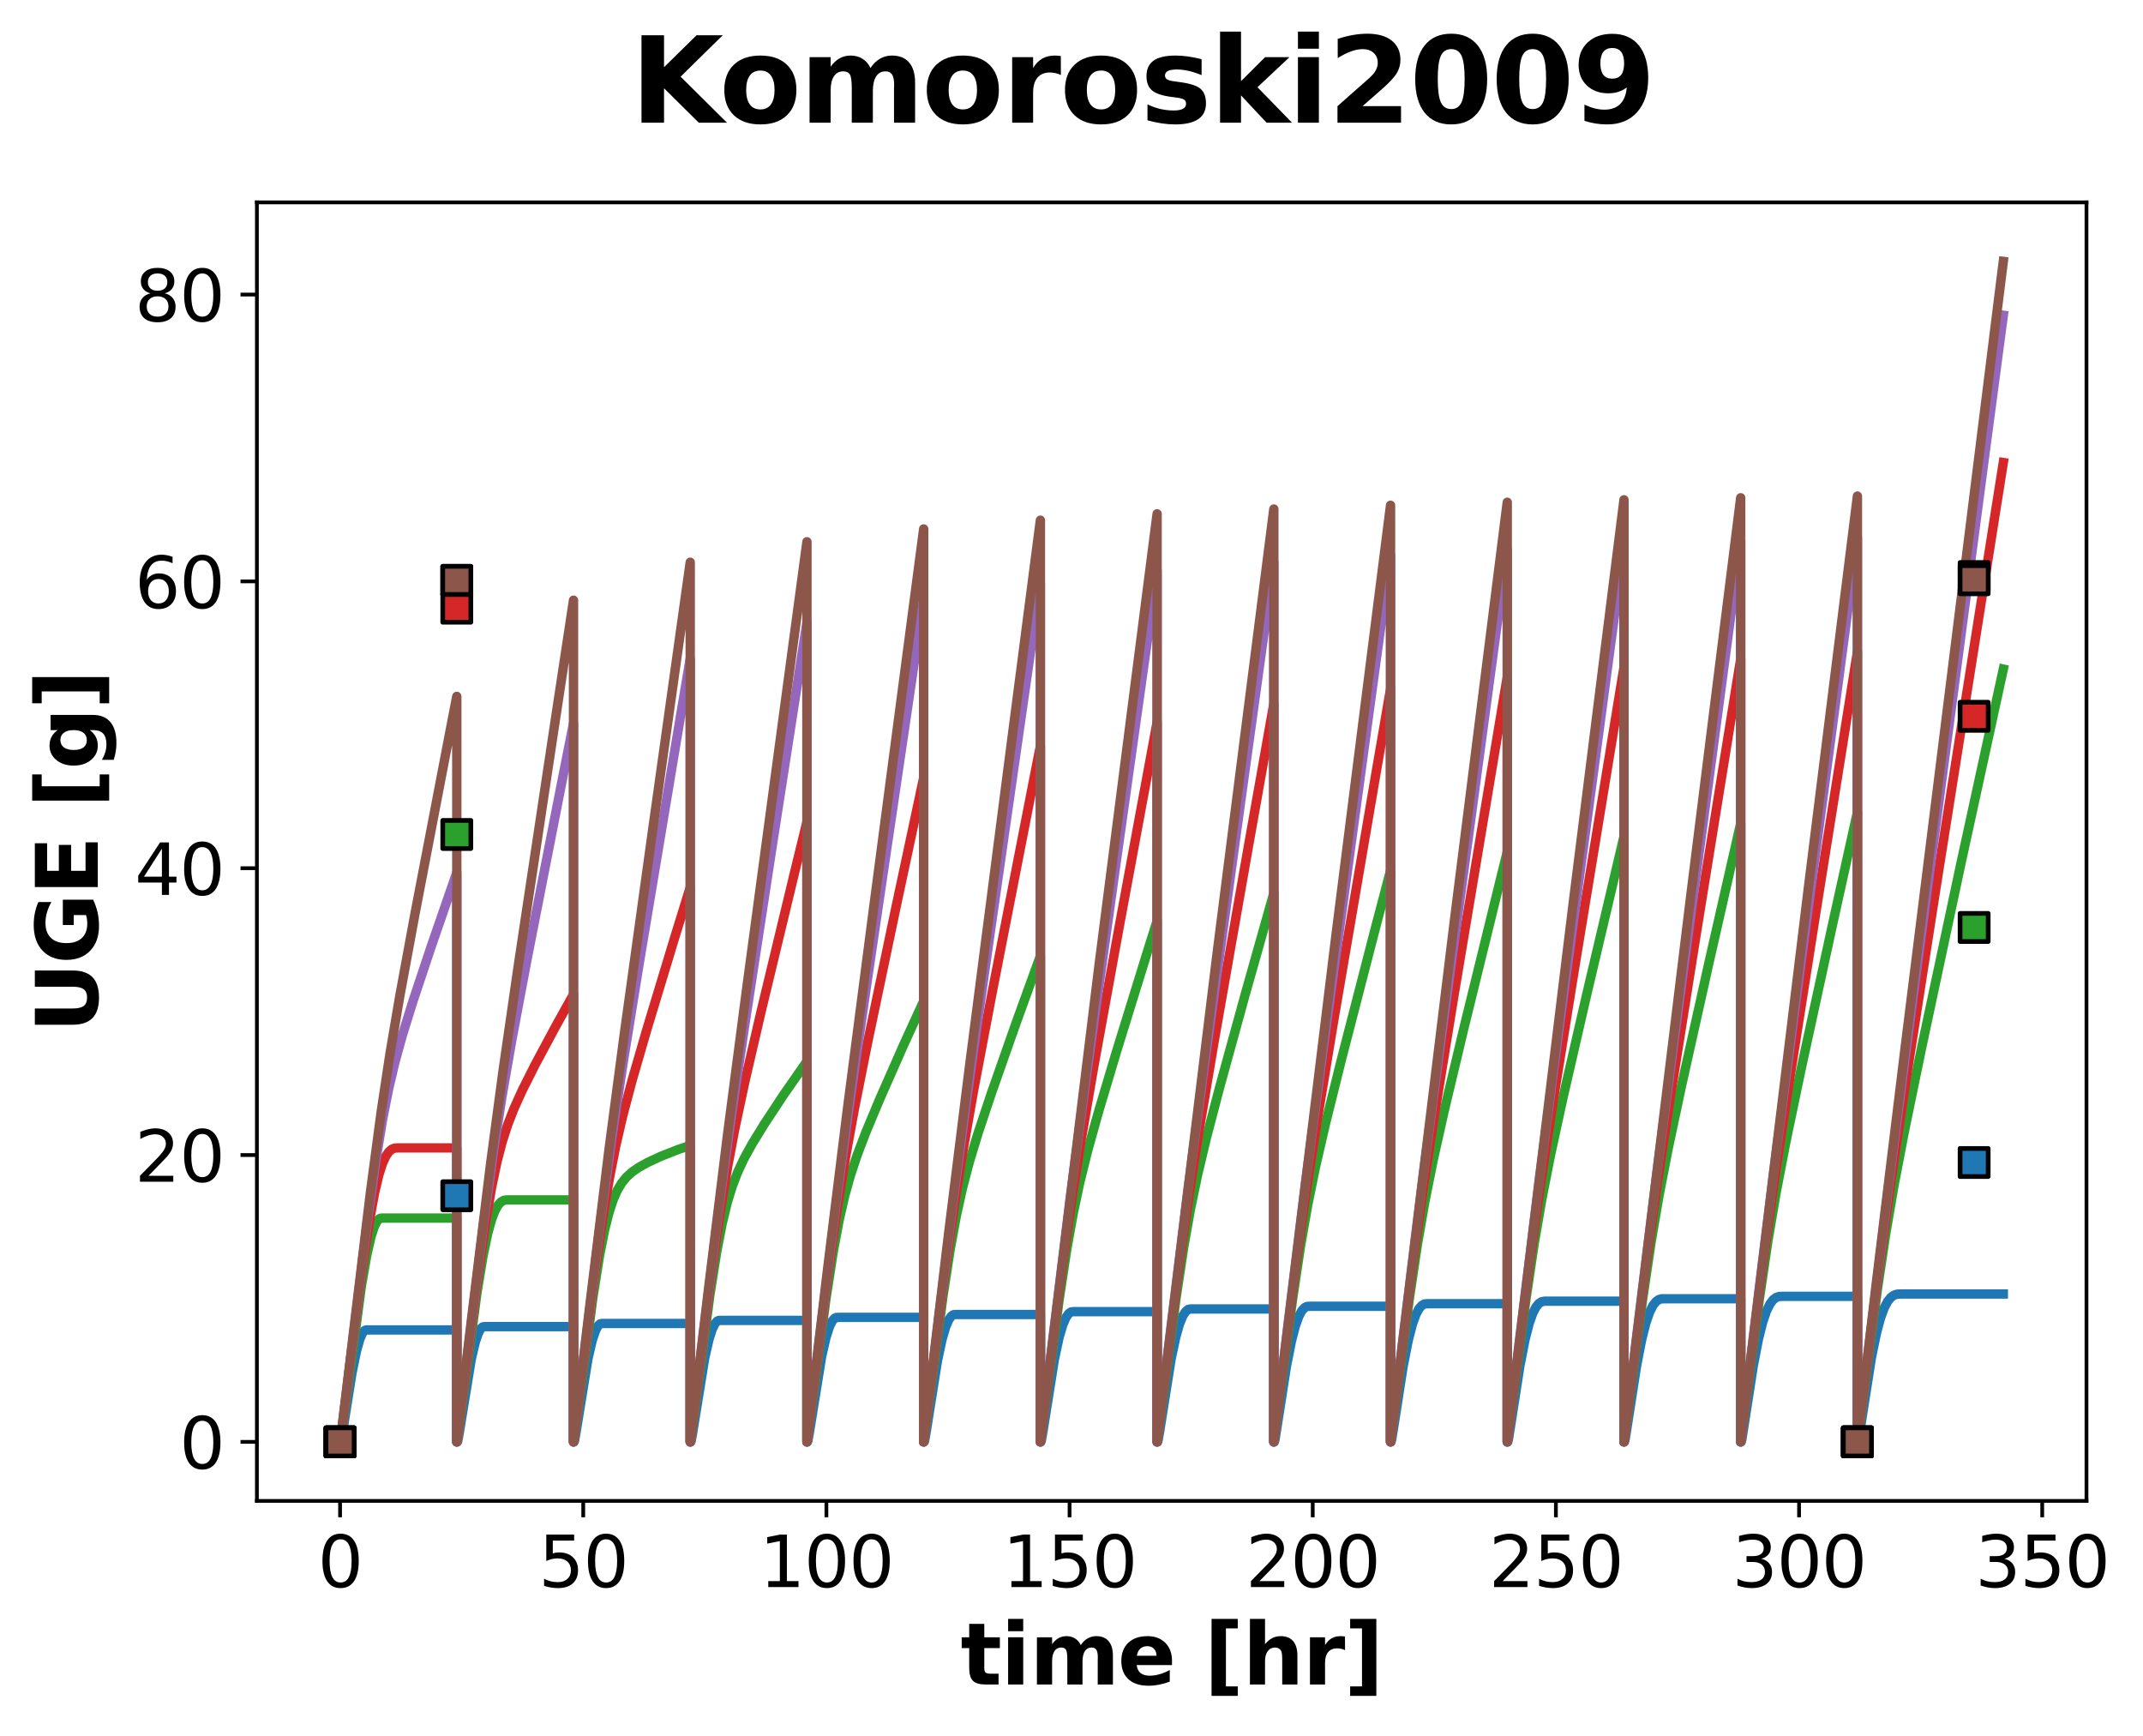 <?xml version="1.0" encoding="utf-8" standalone="no"?>
<!DOCTYPE svg PUBLIC "-//W3C//DTD SVG 1.1//EN"
  "http://www.w3.org/Graphics/SVG/1.1/DTD/svg11.dtd">
<svg xmlns:xlink="http://www.w3.org/1999/xlink" width="457.516pt" height="370.538pt" viewBox="0 0 457.516 370.538" xmlns="http://www.w3.org/2000/svg" version="1.1">
 <defs>
  <style type="text/css">*{stroke-linejoin: round; stroke-linecap: butt}</style>
 </defs>
 <g id="figure_1">
  <g id="patch_1">
   <path d="M 0 370.538 
L 457.516 370.538 
L 457.516 0 
L 0 0 
z
" style="fill: #ffffff"/>
  </g>
  <g id="axes_1">
   <g id="patch_2">
    <path d="M 54.849 320.4 
L 445.449 320.4 
L 445.449 43.2 
L 54.849 43.2 
z
" style="fill: #ffffff"/>
   </g>
   <g id="matplotlib.axis_1">
    <g id="xtick_1">
     <g id="line2d_1">
      <defs>
       <path id="mc82f7a06d8" d="M 0 0 
L 0 3.5 
" style="stroke: #000000; stroke-width: 0.8"/>
      </defs>
      <g>
       <use xlink:href="#mc82f7a06d8" x="72.603" y="320.4" style="stroke: #000000; stroke-width: 0.8"/>
      </g>
     </g>
     <g id="text_1">
      <!-- 0 -->
      <g transform="translate(67.831 338.798) scale(0.15 -0.15)">
       <defs>
        <path id="DejaVuSans-30" d="M 2034 4250 
Q 1547 4250 1301 3770 
Q 1056 3291 1056 2328 
Q 1056 1369 1301 889 
Q 1547 409 2034 409 
Q 2525 409 2770 889 
Q 3016 1369 3016 2328 
Q 3016 3291 2770 3770 
Q 2525 4250 2034 4250 
z
M 2034 4750 
Q 2819 4750 3233 4129 
Q 3647 3509 3647 2328 
Q 3647 1150 3233 529 
Q 2819 -91 2034 -91 
Q 1250 -91 836 529 
Q 422 1150 422 2328 
Q 422 3509 836 4129 
Q 1250 4750 2034 4750 
z
" transform="scale(0.016)"/>
       </defs>
       <use xlink:href="#DejaVuSans-30"/>
      </g>
     </g>
    </g>
    <g id="xtick_2">
     <g id="line2d_2">
      <g>
       <use xlink:href="#mc82f7a06d8" x="124.517" y="320.4" style="stroke: #000000; stroke-width: 0.8"/>
      </g>
     </g>
     <g id="text_2">
      <!-- 50 -->
      <g transform="translate(114.973 338.798) scale(0.15 -0.15)">
       <defs>
        <path id="DejaVuSans-35" d="M 691 4666 
L 3169 4666 
L 3169 4134 
L 1269 4134 
L 1269 2991 
Q 1406 3038 1543 3061 
Q 1681 3084 1819 3084 
Q 2600 3084 3056 2656 
Q 3513 2228 3513 1497 
Q 3513 744 3044 326 
Q 2575 -91 1722 -91 
Q 1428 -91 1123 -41 
Q 819 9 494 109 
L 494 744 
Q 775 591 1075 516 
Q 1375 441 1709 441 
Q 2250 441 2565 725 
Q 2881 1009 2881 1497 
Q 2881 1984 2565 2268 
Q 2250 2553 1709 2553 
Q 1456 2553 1204 2497 
Q 953 2441 691 2322 
L 691 4666 
z
" transform="scale(0.016)"/>
       </defs>
       <use xlink:href="#DejaVuSans-35"/>
       <use xlink:href="#DejaVuSans-30" x="63.623"/>
      </g>
     </g>
    </g>
    <g id="xtick_3">
     <g id="line2d_3">
      <g>
       <use xlink:href="#mc82f7a06d8" x="176.431" y="320.4" style="stroke: #000000; stroke-width: 0.8"/>
      </g>
     </g>
     <g id="text_3">
      <!-- 100 -->
      <g transform="translate(162.115 338.798) scale(0.15 -0.15)">
       <defs>
        <path id="DejaVuSans-31" d="M 794 531 
L 1825 531 
L 1825 4091 
L 703 3866 
L 703 4441 
L 1819 4666 
L 2450 4666 
L 2450 531 
L 3481 531 
L 3481 0 
L 794 0 
L 794 531 
z
" transform="scale(0.016)"/>
       </defs>
       <use xlink:href="#DejaVuSans-31"/>
       <use xlink:href="#DejaVuSans-30" x="63.623"/>
       <use xlink:href="#DejaVuSans-30" x="127.246"/>
      </g>
     </g>
    </g>
    <g id="xtick_4">
     <g id="line2d_4">
      <g>
       <use xlink:href="#mc82f7a06d8" x="228.345" y="320.4" style="stroke: #000000; stroke-width: 0.8"/>
      </g>
     </g>
     <g id="text_4">
      <!-- 150 -->
      <g transform="translate(214.029 338.798) scale(0.15 -0.15)">
       <use xlink:href="#DejaVuSans-31"/>
       <use xlink:href="#DejaVuSans-35" x="63.623"/>
       <use xlink:href="#DejaVuSans-30" x="127.246"/>
      </g>
     </g>
    </g>
    <g id="xtick_5">
     <g id="line2d_5">
      <g>
       <use xlink:href="#mc82f7a06d8" x="280.259" y="320.4" style="stroke: #000000; stroke-width: 0.8"/>
      </g>
     </g>
     <g id="text_5">
      <!-- 200 -->
      <g transform="translate(265.943 338.798) scale(0.15 -0.15)">
       <defs>
        <path id="DejaVuSans-32" d="M 1228 531 
L 3431 531 
L 3431 0 
L 469 0 
L 469 531 
Q 828 903 1448 1529 
Q 2069 2156 2228 2338 
Q 2531 2678 2651 2914 
Q 2772 3150 2772 3378 
Q 2772 3750 2511 3984 
Q 2250 4219 1831 4219 
Q 1534 4219 1204 4116 
Q 875 4013 500 3803 
L 500 4441 
Q 881 4594 1212 4672 
Q 1544 4750 1819 4750 
Q 2544 4750 2975 4387 
Q 3406 4025 3406 3419 
Q 3406 3131 3298 2873 
Q 3191 2616 2906 2266 
Q 2828 2175 2409 1742 
Q 1991 1309 1228 531 
z
" transform="scale(0.016)"/>
       </defs>
       <use xlink:href="#DejaVuSans-32"/>
       <use xlink:href="#DejaVuSans-30" x="63.623"/>
       <use xlink:href="#DejaVuSans-30" x="127.246"/>
      </g>
     </g>
    </g>
    <g id="xtick_6">
     <g id="line2d_6">
      <g>
       <use xlink:href="#mc82f7a06d8" x="332.173" y="320.4" style="stroke: #000000; stroke-width: 0.8"/>
      </g>
     </g>
     <g id="text_6">
      <!-- 250 -->
      <g transform="translate(317.857 338.798) scale(0.15 -0.15)">
       <use xlink:href="#DejaVuSans-32"/>
       <use xlink:href="#DejaVuSans-35" x="63.623"/>
       <use xlink:href="#DejaVuSans-30" x="127.246"/>
      </g>
     </g>
    </g>
    <g id="xtick_7">
     <g id="line2d_7">
      <g>
       <use xlink:href="#mc82f7a06d8" x="384.087" y="320.4" style="stroke: #000000; stroke-width: 0.8"/>
      </g>
     </g>
     <g id="text_7">
      <!-- 300 -->
      <g transform="translate(369.771 338.798) scale(0.15 -0.15)">
       <defs>
        <path id="DejaVuSans-33" d="M 2597 2516 
Q 3050 2419 3304 2112 
Q 3559 1806 3559 1356 
Q 3559 666 3084 287 
Q 2609 -91 1734 -91 
Q 1441 -91 1130 -33 
Q 819 25 488 141 
L 488 750 
Q 750 597 1062 519 
Q 1375 441 1716 441 
Q 2309 441 2620 675 
Q 2931 909 2931 1356 
Q 2931 1769 2642 2001 
Q 2353 2234 1838 2234 
L 1294 2234 
L 1294 2753 
L 1863 2753 
Q 2328 2753 2575 2939 
Q 2822 3125 2822 3475 
Q 2822 3834 2567 4026 
Q 2313 4219 1838 4219 
Q 1578 4219 1281 4162 
Q 984 4106 628 3988 
L 628 4550 
Q 988 4650 1302 4700 
Q 1616 4750 1894 4750 
Q 2613 4750 3031 4423 
Q 3450 4097 3450 3541 
Q 3450 3153 3228 2886 
Q 3006 2619 2597 2516 
z
" transform="scale(0.016)"/>
       </defs>
       <use xlink:href="#DejaVuSans-33"/>
       <use xlink:href="#DejaVuSans-30" x="63.623"/>
       <use xlink:href="#DejaVuSans-30" x="127.246"/>
      </g>
     </g>
    </g>
    <g id="xtick_8">
     <g id="line2d_8">
      <g>
       <use xlink:href="#mc82f7a06d8" x="436" y="320.4" style="stroke: #000000; stroke-width: 0.8"/>
      </g>
     </g>
     <g id="text_8">
      <!-- 350 -->
      <g transform="translate(421.685 338.798) scale(0.15 -0.15)">
       <use xlink:href="#DejaVuSans-33"/>
       <use xlink:href="#DejaVuSans-35" x="63.623"/>
       <use xlink:href="#DejaVuSans-30" x="127.246"/>
      </g>
     </g>
    </g>
    <g id="text_9">
     <!-- time [hr] -->
     <g transform="translate(205.074 359.594) scale(0.18 -0.18)">
      <defs>
       <path id="DejaVuSans-Bold-74" d="M 1759 4494 
L 1759 3500 
L 2913 3500 
L 2913 2700 
L 1759 2700 
L 1759 1216 
Q 1759 972 1856 886 
Q 1953 800 2241 800 
L 2816 800 
L 2816 0 
L 1856 0 
Q 1194 0 917 276 
Q 641 553 641 1216 
L 641 2700 
L 84 2700 
L 84 3500 
L 641 3500 
L 641 4494 
L 1759 4494 
z
" transform="scale(0.016)"/>
       <path id="DejaVuSans-Bold-69" d="M 538 3500 
L 1656 3500 
L 1656 0 
L 538 0 
L 538 3500 
z
M 538 4863 
L 1656 4863 
L 1656 3950 
L 538 3950 
L 538 4863 
z
" transform="scale(0.016)"/>
       <path id="DejaVuSans-Bold-6d" d="M 3781 2919 
Q 3994 3244 4286 3414 
Q 4578 3584 4928 3584 
Q 5531 3584 5847 3212 
Q 6163 2841 6163 2131 
L 6163 0 
L 5038 0 
L 5038 1825 
Q 5041 1866 5042 1909 
Q 5044 1953 5044 2034 
Q 5044 2406 4934 2573 
Q 4825 2741 4581 2741 
Q 4263 2741 4089 2478 
Q 3916 2216 3909 1719 
L 3909 0 
L 2784 0 
L 2784 1825 
Q 2784 2406 2684 2573 
Q 2584 2741 2328 2741 
Q 2006 2741 1831 2477 
Q 1656 2213 1656 1722 
L 1656 0 
L 531 0 
L 531 3500 
L 1656 3500 
L 1656 2988 
Q 1863 3284 2130 3434 
Q 2397 3584 2719 3584 
Q 3081 3584 3359 3409 
Q 3638 3234 3781 2919 
z
" transform="scale(0.016)"/>
       <path id="DejaVuSans-Bold-65" d="M 4031 1759 
L 4031 1441 
L 1416 1441 
Q 1456 1047 1700 850 
Q 1944 653 2381 653 
Q 2734 653 3104 758 
Q 3475 863 3866 1075 
L 3866 213 
Q 3469 63 3072 -14 
Q 2675 -91 2278 -91 
Q 1328 -91 801 392 
Q 275 875 275 1747 
Q 275 2603 792 3093 
Q 1309 3584 2216 3584 
Q 3041 3584 3536 3087 
Q 4031 2591 4031 1759 
z
M 2881 2131 
Q 2881 2450 2695 2645 
Q 2509 2841 2209 2841 
Q 1884 2841 1681 2658 
Q 1478 2475 1428 2131 
L 2881 2131 
z
" transform="scale(0.016)"/>
       <path id="DejaVuSans-Bold-20" transform="scale(0.016)"/>
       <path id="DejaVuSans-Bold-5b" d="M 550 4863 
L 2491 4863 
L 2491 4159 
L 1613 4159 
L 1613 -141 
L 2491 -141 
L 2491 -844 
L 550 -844 
L 550 4863 
z
" transform="scale(0.016)"/>
       <path id="DejaVuSans-Bold-68" d="M 4056 2131 
L 4056 0 
L 2931 0 
L 2931 347 
L 2931 1625 
Q 2931 2084 2911 2256 
Q 2891 2428 2841 2509 
Q 2775 2619 2662 2680 
Q 2550 2741 2406 2741 
Q 2056 2741 1856 2470 
Q 1656 2200 1656 1722 
L 1656 0 
L 538 0 
L 538 4863 
L 1656 4863 
L 1656 2988 
Q 1909 3294 2193 3439 
Q 2478 3584 2822 3584 
Q 3428 3584 3742 3212 
Q 4056 2841 4056 2131 
z
" transform="scale(0.016)"/>
       <path id="DejaVuSans-Bold-72" d="M 3138 2547 
Q 2991 2616 2845 2648 
Q 2700 2681 2553 2681 
Q 2122 2681 1889 2404 
Q 1656 2128 1656 1613 
L 1656 0 
L 538 0 
L 538 3500 
L 1656 3500 
L 1656 2925 
Q 1872 3269 2151 3426 
Q 2431 3584 2822 3584 
Q 2878 3584 2943 3579 
Q 3009 3575 3134 3559 
L 3138 2547 
z
" transform="scale(0.016)"/>
       <path id="DejaVuSans-Bold-5d" d="M 2375 -844 
L 434 -844 
L 434 -141 
L 1313 -141 
L 1313 4159 
L 434 4159 
L 434 4863 
L 2375 4863 
L 2375 -844 
z
" transform="scale(0.016)"/>
      </defs>
      <use xlink:href="#DejaVuSans-Bold-74"/>
      <use xlink:href="#DejaVuSans-Bold-69" x="47.803"/>
      <use xlink:href="#DejaVuSans-Bold-6d" x="82.08"/>
      <use xlink:href="#DejaVuSans-Bold-65" x="186.279"/>
      <use xlink:href="#DejaVuSans-Bold-20" x="254.102"/>
      <use xlink:href="#DejaVuSans-Bold-5b" x="288.916"/>
      <use xlink:href="#DejaVuSans-Bold-68" x="334.619"/>
      <use xlink:href="#DejaVuSans-Bold-72" x="405.811"/>
      <use xlink:href="#DejaVuSans-Bold-5d" x="455.127"/>
     </g>
    </g>
   </g>
   <g id="matplotlib.axis_2">
    <g id="ytick_1">
     <g id="line2d_9">
      <defs>
       <path id="m3996a4456d" d="M 0 0 
L -3.5 0 
" style="stroke: #000000; stroke-width: 0.8"/>
      </defs>
      <g>
       <use xlink:href="#m3996a4456d" x="54.849" y="307.8" style="stroke: #000000; stroke-width: 0.8"/>
      </g>
     </g>
     <g id="text_10">
      <!-- 0 -->
      <g transform="translate(38.305 313.499) scale(0.15 -0.15)">
       <use xlink:href="#DejaVuSans-30"/>
      </g>
     </g>
    </g>
    <g id="ytick_2">
     <g id="line2d_10">
      <g>
       <use xlink:href="#m3996a4456d" x="54.849" y="246.57" style="stroke: #000000; stroke-width: 0.8"/>
      </g>
     </g>
     <g id="text_11">
      <!-- 20 -->
      <g transform="translate(28.761 252.268) scale(0.15 -0.15)">
       <use xlink:href="#DejaVuSans-32"/>
       <use xlink:href="#DejaVuSans-30" x="63.623"/>
      </g>
     </g>
    </g>
    <g id="ytick_3">
     <g id="line2d_11">
      <g>
       <use xlink:href="#m3996a4456d" x="54.849" y="185.339" style="stroke: #000000; stroke-width: 0.8"/>
      </g>
     </g>
     <g id="text_12">
      <!-- 40 -->
      <g transform="translate(28.761 191.038) scale(0.15 -0.15)">
       <defs>
        <path id="DejaVuSans-34" d="M 2419 4116 
L 825 1625 
L 2419 1625 
L 2419 4116 
z
M 2253 4666 
L 3047 4666 
L 3047 1625 
L 3713 1625 
L 3713 1100 
L 3047 1100 
L 3047 0 
L 2419 0 
L 2419 1100 
L 313 1100 
L 313 1709 
L 2253 4666 
z
" transform="scale(0.016)"/>
       </defs>
       <use xlink:href="#DejaVuSans-34"/>
       <use xlink:href="#DejaVuSans-30" x="63.623"/>
      </g>
     </g>
    </g>
    <g id="ytick_4">
     <g id="line2d_12">
      <g>
       <use xlink:href="#m3996a4456d" x="54.849" y="124.109" style="stroke: #000000; stroke-width: 0.8"/>
      </g>
     </g>
     <g id="text_13">
      <!-- 60 -->
      <g transform="translate(28.761 129.808) scale(0.15 -0.15)">
       <defs>
        <path id="DejaVuSans-36" d="M 2113 2584 
Q 1688 2584 1439 2293 
Q 1191 2003 1191 1497 
Q 1191 994 1439 701 
Q 1688 409 2113 409 
Q 2538 409 2786 701 
Q 3034 994 3034 1497 
Q 3034 2003 2786 2293 
Q 2538 2584 2113 2584 
z
M 3366 4563 
L 3366 3988 
Q 3128 4100 2886 4159 
Q 2644 4219 2406 4219 
Q 1781 4219 1451 3797 
Q 1122 3375 1075 2522 
Q 1259 2794 1537 2939 
Q 1816 3084 2150 3084 
Q 2853 3084 3261 2657 
Q 3669 2231 3669 1497 
Q 3669 778 3244 343 
Q 2819 -91 2113 -91 
Q 1303 -91 875 529 
Q 447 1150 447 2328 
Q 447 3434 972 4092 
Q 1497 4750 2381 4750 
Q 2619 4750 2861 4703 
Q 3103 4656 3366 4563 
z
" transform="scale(0.016)"/>
       </defs>
       <use xlink:href="#DejaVuSans-36"/>
       <use xlink:href="#DejaVuSans-30" x="63.623"/>
      </g>
     </g>
    </g>
    <g id="ytick_5">
     <g id="line2d_13">
      <g>
       <use xlink:href="#m3996a4456d" x="54.849" y="62.878" style="stroke: #000000; stroke-width: 0.8"/>
      </g>
     </g>
     <g id="text_14">
      <!-- 80 -->
      <g transform="translate(28.761 68.577) scale(0.15 -0.15)">
       <defs>
        <path id="DejaVuSans-38" d="M 2034 2216 
Q 1584 2216 1326 1975 
Q 1069 1734 1069 1313 
Q 1069 891 1326 650 
Q 1584 409 2034 409 
Q 2484 409 2743 651 
Q 3003 894 3003 1313 
Q 3003 1734 2745 1975 
Q 2488 2216 2034 2216 
z
M 1403 2484 
Q 997 2584 770 2862 
Q 544 3141 544 3541 
Q 544 4100 942 4425 
Q 1341 4750 2034 4750 
Q 2731 4750 3128 4425 
Q 3525 4100 3525 3541 
Q 3525 3141 3298 2862 
Q 3072 2584 2669 2484 
Q 3125 2378 3379 2068 
Q 3634 1759 3634 1313 
Q 3634 634 3220 271 
Q 2806 -91 2034 -91 
Q 1263 -91 848 271 
Q 434 634 434 1313 
Q 434 1759 690 2068 
Q 947 2378 1403 2484 
z
M 1172 3481 
Q 1172 3119 1398 2916 
Q 1625 2713 2034 2713 
Q 2441 2713 2670 2916 
Q 2900 3119 2900 3481 
Q 2900 3844 2670 4047 
Q 2441 4250 2034 4250 
Q 1625 4250 1398 4047 
Q 1172 3844 1172 3481 
z
" transform="scale(0.016)"/>
       </defs>
       <use xlink:href="#DejaVuSans-38"/>
       <use xlink:href="#DejaVuSans-30" x="63.623"/>
      </g>
     </g>
    </g>
    <g id="text_15">
     <!-- UGE [g] -->
     <g transform="translate(20.877 220.445) rotate(-90) scale(0.18 -0.18)">
      <defs>
       <path id="DejaVuSans-Bold-55" d="M 588 4666 
L 1791 4666 
L 1791 1869 
Q 1791 1291 1980 1042 
Q 2169 794 2597 794 
Q 3028 794 3217 1042 
Q 3406 1291 3406 1869 
L 3406 4666 
L 4609 4666 
L 4609 1869 
Q 4609 878 4112 393 
Q 3616 -91 2597 -91 
Q 1581 -91 1084 393 
Q 588 878 588 1869 
L 588 4666 
z
" transform="scale(0.016)"/>
       <path id="DejaVuSans-Bold-47" d="M 4781 347 
Q 4331 128 3847 18 
Q 3363 -91 2847 -91 
Q 1681 -91 1000 561 
Q 319 1213 319 2328 
Q 319 3456 1012 4103 
Q 1706 4750 2913 4750 
Q 3378 4750 3804 4662 
Q 4231 4575 4609 4403 
L 4609 3438 
Q 4219 3659 3833 3768 
Q 3447 3878 3059 3878 
Q 2341 3878 1952 3476 
Q 1563 3075 1563 2328 
Q 1563 1588 1938 1184 
Q 2313 781 3003 781 
Q 3191 781 3352 804 
Q 3513 828 3641 878 
L 3641 1784 
L 2906 1784 
L 2906 2591 
L 4781 2591 
L 4781 347 
z
" transform="scale(0.016)"/>
       <path id="DejaVuSans-Bold-45" d="M 588 4666 
L 3834 4666 
L 3834 3756 
L 1791 3756 
L 1791 2888 
L 3713 2888 
L 3713 1978 
L 1791 1978 
L 1791 909 
L 3903 909 
L 3903 0 
L 588 0 
L 588 4666 
z
" transform="scale(0.016)"/>
       <path id="DejaVuSans-Bold-67" d="M 2919 594 
Q 2688 288 2409 144 
Q 2131 0 1766 0 
Q 1125 0 706 504 
Q 288 1009 288 1791 
Q 288 2575 706 3076 
Q 1125 3578 1766 3578 
Q 2131 3578 2409 3434 
Q 2688 3291 2919 2981 
L 2919 3500 
L 4044 3500 
L 4044 353 
Q 4044 -491 3511 -936 
Q 2978 -1381 1966 -1381 
Q 1638 -1381 1331 -1331 
Q 1025 -1281 716 -1178 
L 716 -306 
Q 1009 -475 1290 -558 
Q 1572 -641 1856 -641 
Q 2406 -641 2662 -400 
Q 2919 -159 2919 353 
L 2919 594 
z
M 2181 2772 
Q 1834 2772 1640 2515 
Q 1447 2259 1447 1791 
Q 1447 1309 1634 1061 
Q 1822 813 2181 813 
Q 2531 813 2725 1069 
Q 2919 1325 2919 1791 
Q 2919 2259 2725 2515 
Q 2531 2772 2181 2772 
z
" transform="scale(0.016)"/>
      </defs>
      <use xlink:href="#DejaVuSans-Bold-55"/>
      <use xlink:href="#DejaVuSans-Bold-47" x="81.201"/>
      <use xlink:href="#DejaVuSans-Bold-45" x="163.281"/>
      <use xlink:href="#DejaVuSans-Bold-20" x="231.592"/>
      <use xlink:href="#DejaVuSans-Bold-5b" x="266.406"/>
      <use xlink:href="#DejaVuSans-Bold-67" x="312.109"/>
      <use xlink:href="#DejaVuSans-Bold-5d" x="383.691"/>
     </g>
    </g>
   </g>
   <g id="line2d_14">
    <path d="M 72.603 307.8 
L 72.753 307.787 
L 72.902 307.244 
L 73.5 303.442 
L 75.145 293.106 
L 76.092 288.473 
L 76.839 285.833 
L 77.388 284.581 
L 77.836 284.028 
L 78.185 283.902 
L 97.522 283.902 
L 97.522 307.8 
L 97.622 307.8 
L 97.721 307.653 
L 98.02 306.04 
L 100.612 290.136 
L 101.459 286.541 
L 102.107 284.616 
L 102.655 283.613 
L 103.054 283.259 
L 103.453 283.2 
L 122.441 283.2 
L 122.441 307.8 
L 122.54 307.8 
L 122.64 307.634 
L 122.939 306.004 
L 125.531 290.018 
L 126.428 286.16 
L 127.125 284.065 
L 127.674 283.033 
L 128.122 282.603 
L 128.521 282.52 
L 147.359 282.52 
L 147.359 307.8 
L 147.459 307.8 
L 147.559 307.615 
L 147.858 305.971 
L 150.449 289.912 
L 151.346 285.976 
L 152.044 283.779 
L 152.642 282.553 
L 153.14 282.003 
L 153.539 281.862 
L 172.278 281.862 
L 172.278 307.8 
L 172.378 307.8 
L 172.477 307.597 
L 172.776 305.94 
L 175.418 289.566 
L 176.315 285.624 
L 177.062 283.263 
L 177.66 282.025 
L 178.159 281.434 
L 178.607 281.229 
L 179.853 281.224 
L 197.197 281.224 
L 197.197 307.8 
L 197.296 307.8 
L 197.396 307.581 
L 197.745 305.588 
L 200.137 290.509 
L 201.084 286.063 
L 201.881 283.302 
L 202.529 281.777 
L 203.077 280.989 
L 203.526 280.668 
L 203.974 280.605 
L 222.115 280.605 
L 222.115 307.8 
L 222.215 307.799 
L 222.315 307.565 
L 222.663 305.561 
L 225.105 290.172 
L 226.102 285.535 
L 226.9 282.814 
L 227.548 281.294 
L 228.146 280.429 
L 228.644 280.074 
L 229.142 280.005 
L 247.034 280.005 
L 247.034 307.8 
L 247.134 307.797 
L 247.233 307.549 
L 247.582 305.536 
L 250.024 290.105 
L 251.021 285.417 
L 251.818 282.625 
L 252.516 280.923 
L 253.114 279.997 
L 253.662 279.544 
L 254.161 279.423 
L 271.953 279.423 
L 271.953 307.8 
L 272.052 307.795 
L 272.202 307.31 
L 272.7 304.175 
L 274.644 291.69 
L 275.69 286.378 
L 276.538 283.089 
L 277.285 281.002 
L 277.933 279.798 
L 278.531 279.144 
L 279.029 278.894 
L 279.628 278.858 
L 296.871 278.858 
L 296.871 307.8 
L 296.971 307.791 
L 297.12 307.294 
L 297.619 304.152 
L 299.562 291.642 
L 300.659 286.072 
L 301.556 282.623 
L 302.304 280.565 
L 302.951 279.361 
L 303.549 278.68 
L 304.098 278.37 
L 304.696 278.307 
L 321.79 278.307 
L 321.79 307.8 
L 321.89 307.788 
L 322.039 307.28 
L 322.537 304.131 
L 324.481 291.599 
L 325.578 285.995 
L 326.475 282.495 
L 327.222 280.373 
L 327.92 279.016 
L 328.518 278.282 
L 329.116 277.887 
L 329.714 277.771 
L 346.709 277.771 
L 346.709 307.8 
L 346.808 307.784 
L 346.958 307.266 
L 347.506 303.771 
L 349.4 291.559 
L 350.496 285.924 
L 351.393 282.379 
L 352.191 280.08 
L 352.888 278.691 
L 353.536 277.863 
L 354.134 277.43 
L 354.732 277.257 
L 356.078 277.248 
L 371.627 277.248 
L 371.627 307.8 
L 371.727 307.78 
L 371.876 307.253 
L 372.425 303.752 
L 374.318 291.522 
L 375.415 285.861 
L 376.312 282.275 
L 377.109 279.921 
L 377.857 278.385 
L 378.505 277.513 
L 379.153 276.997 
L 379.801 276.766 
L 380.648 276.736 
L 396.546 276.736 
L 396.546 307.8 
L 396.608 307.8 
L 396.733 307.527 
L 397.107 305.339 
L 399.536 289.811 
L 400.595 284.646 
L 401.467 281.388 
L 402.277 279.178 
L 403.025 277.774 
L 403.71 276.943 
L 404.395 276.463 
L 405.081 276.256 
L 406.14 276.233 
L 427.694 276.233 
L 427.694 276.233 
" clip-path="url(#p55d961e7e6)" style="fill: none; stroke: #1f77b4; stroke-width: 2; stroke-linecap: square"/>
   </g>
   <g id="line2d_15">
    <path d="M 72.603 307.8 
L 72.703 307.737 
L 72.952 306.076 
L 77.138 274.646 
L 78.285 268.052 
L 79.182 264.102 
L 79.88 261.92 
L 80.478 260.712 
L 80.976 260.171 
L 81.375 260.028 
L 88.252 260.027 
L 97.522 260.027 
L 97.522 307.8 
L 97.622 307.699 
L 97.921 305.629 
L 101.808 276.108 
L 103.104 268.216 
L 104.1 263.405 
L 104.948 260.325 
L 105.695 258.387 
L 106.343 257.251 
L 106.941 256.591 
L 107.539 256.243 
L 108.137 256.147 
L 122.441 256.147 
L 122.441 307.8 
L 122.54 307.655 
L 122.889 305.174 
L 126.577 276.981 
L 127.973 268.198 
L 129.069 262.609 
L 130.016 258.831 
L 130.913 256.102 
L 131.81 254.068 
L 132.707 252.563 
L 133.704 251.327 
L 134.85 250.268 
L 136.295 249.251 
L 138.289 248.141 
L 141.13 246.827 
L 144.718 245.413 
L 147.359 244.513 
L 147.359 307.8 
L 147.459 307.591 
L 147.808 305.094 
L 151.546 276.499 
L 152.991 267.353 
L 154.187 261.166 
L 155.283 256.655 
L 156.33 253.245 
L 157.476 250.254 
L 158.822 247.379 
L 160.566 244.204 
L 163.158 239.985 
L 167.244 233.787 
L 172.178 226.705 
L 172.278 226.566 
L 172.278 307.8 
L 172.378 307.521 
L 172.776 304.615 
L 176.315 277.4 
L 177.86 267.387 
L 179.106 260.681 
L 180.302 255.42 
L 181.548 250.937 
L 182.993 246.587 
L 184.887 241.627 
L 187.877 234.483 
L 192.911 223.078 
L 197.197 213.7 
L 197.197 307.8 
L 197.296 307.469 
L 197.695 304.551 
L 201.283 276.944 
L 202.828 266.881 
L 204.174 259.534 
L 205.47 253.664 
L 206.915 248.16 
L 208.759 242.065 
L 211.6 233.537 
L 216.733 218.918 
L 222.115 204.064 
L 222.115 307.8 
L 222.215 307.429 
L 222.663 304.105 
L 226.102 277.56 
L 227.747 266.703 
L 229.142 258.921 
L 230.538 252.364 
L 232.182 245.735 
L 234.425 237.684 
L 238.362 224.494 
L 245.19 202.441 
L 247.034 196.599 
L 247.034 307.8 
L 247.134 307.398 
L 247.582 304.065 
L 251.071 277.134 
L 252.715 266.246 
L 254.161 258.09 
L 255.706 250.669 
L 257.55 242.939 
L 260.39 232.094 
L 265.872 212.182 
L 271.953 190.664 
L 271.953 307.8 
L 272.052 307.374 
L 272.551 303.634 
L 275.94 277.428 
L 277.634 266.112 
L 279.179 257.285 
L 280.824 249.218 
L 282.917 240.129 
L 286.405 226.104 
L 293.333 199.289 
L 296.871 185.849 
L 296.871 307.8 
L 296.971 307.353 
L 297.469 303.607 
L 300.858 277.376 
L 302.603 265.685 
L 304.197 256.501 
L 305.942 247.794 
L 308.284 237.312 
L 312.52 219.532 
L 320.544 186.876 
L 321.79 181.879 
L 321.79 307.8 
L 321.89 307.336 
L 322.388 303.583 
L 325.777 277.33 
L 327.521 265.581 
L 329.166 256.004 
L 331.01 246.631 
L 333.601 234.714 
L 338.635 212.803 
L 346.709 178.559 
L 346.709 307.8 
L 346.808 307.322 
L 347.356 303.165 
L 350.696 277.291 
L 352.49 265.177 
L 354.184 255.256 
L 356.128 245.253 
L 359.018 231.672 
L 364.949 205.078 
L 371.627 175.754 
L 371.627 307.8 
L 371.727 307.31 
L 372.275 303.147 
L 375.614 277.256 
L 377.458 264.78 
L 379.202 254.522 
L 381.246 243.893 
L 384.435 228.622 
L 391.263 197.226 
L 396.546 173.36 
L 396.546 307.8 
L 396.608 307.508 
L 397.044 304.326 
L 400.782 275.438 
L 402.589 263.374 
L 404.395 252.839 
L 406.638 241.174 
L 410.438 222.781 
L 418.661 184.252 
L 427.694 142.836 
L 427.694 142.836 
" clip-path="url(#p55d961e7e6)" style="fill: none; stroke: #2ca02c; stroke-width: 2; stroke-linecap: square"/>
   </g>
   <g id="line2d_16">
    <path d="M 72.603 307.8 
L 72.653 307.8 
L 72.803 306.939 
L 74.746 291.055 
L 77.338 270.916 
L 78.833 260.869 
L 79.929 254.841 
L 80.876 250.816 
L 81.674 248.337 
L 82.371 246.814 
L 83.019 245.877 
L 83.667 245.323 
L 84.265 245.085 
L 85.013 245.044 
L 97.522 245.044 
L 97.522 307.8 
L 97.622 307.555 
L 98.22 302.817 
L 101.957 272.961 
L 103.652 261.13 
L 104.948 253.524 
L 106.094 248.042 
L 107.19 243.823 
L 108.386 240.106 
L 109.732 236.651 
L 111.526 232.692 
L 114.217 227.342 
L 118.653 219.061 
L 122.441 212.27 
L 122.441 307.8 
L 122.54 307.43 
L 123.188 302.268 
L 126.876 272.777 
L 128.67 260.131 
L 130.116 251.435 
L 131.511 244.379 
L 133.006 237.957 
L 134.95 230.633 
L 138.04 219.955 
L 143.921 200.533 
L 147.359 189.427 
L 147.359 307.8 
L 147.459 307.347 
L 148.157 301.764 
L 151.845 272.267 
L 153.738 258.865 
L 155.333 249.121 
L 156.978 240.448 
L 159.071 230.678 
L 162.51 215.844 
L 169.587 186.448 
L 172.278 175.449 
L 172.278 307.8 
L 172.378 307.294 
L 173.125 301.291 
L 176.813 271.793 
L 178.757 257.968 
L 180.501 247.126 
L 182.445 236.478 
L 185.285 222.278 
L 191.216 194.006 
L 197.197 166.028 
L 197.197 307.8 
L 197.296 307.257 
L 198.094 300.835 
L 201.732 271.715 
L 203.775 257.101 
L 205.669 245.16 
L 207.961 232.205 
L 211.849 211.707 
L 220.72 166.321 
L 222.115 159.26 
L 222.115 307.8 
L 222.215 307.23 
L 223.062 300.39 
L 226.7 271.275 
L 228.793 256.255 
L 230.837 243.216 
L 233.528 227.609 
L 238.861 198.274 
L 247.034 154.177 
L 247.034 307.8 
L 247.134 307.209 
L 248.031 299.952 
L 251.669 270.844 
L 253.862 255.086 
L 256.054 240.983 
L 259.194 222.392 
L 266.371 181.567 
L 271.953 150.23 
L 271.953 307.8 
L 272.052 307.193 
L 272.949 299.93 
L 276.587 270.798 
L 278.83 254.607 
L 281.172 239.377 
L 284.761 217.706 
L 293.682 165.546 
L 296.871 147.086 
L 296.871 307.8 
L 296.971 307.179 
L 297.918 299.501 
L 301.556 270.379 
L 303.848 253.8 
L 306.34 237.477 
L 310.477 212.098 
L 321.042 148.963 
L 321.79 144.533 
L 321.79 307.8 
L 321.89 307.169 
L 322.886 299.075 
L 326.524 269.965 
L 328.867 253.002 
L 331.508 235.587 
L 336.243 206.142 
L 346.709 142.424 
L 346.709 307.8 
L 346.808 307.16 
L 347.805 299.063 
L 351.443 269.934 
L 353.835 252.556 
L 356.626 234.029 
L 361.959 200.46 
L 371.627 140.66 
L 371.627 307.8 
L 371.727 307.152 
L 372.773 298.64 
L 376.412 269.527 
L 378.854 251.774 
L 381.794 232.161 
L 387.824 193.817 
L 396.546 139.167 
L 396.546 307.8 
L 396.608 307.404 
L 397.356 301.409 
L 401.28 269.883 
L 403.772 251.692 
L 406.825 231.196 
L 413.366 189.206 
L 427.383 100.686 
L 427.694 98.734 
L 427.694 98.734 
" clip-path="url(#p55d961e7e6)" style="fill: none; stroke: #d62728; stroke-width: 2; stroke-linecap: square"/>
   </g>
   <g id="line2d_17">
    <path d="M 72.603 307.8 
L 72.653 307.776 
L 73.002 305.051 
L 78.384 261.069 
L 80.228 247.833 
L 81.674 239.01 
L 82.969 232.435 
L 84.315 226.737 
L 85.91 220.969 
L 88.153 213.757 
L 92.04 202.106 
L 97.522 186.26 
L 97.522 307.8 
L 97.622 307.287 
L 99.017 295.671 
L 103.203 261.558 
L 105.346 245.84 
L 107.19 233.939 
L 109.284 221.924 
L 112.523 204.771 
L 119.849 167.434 
L 122.441 154.389 
L 122.441 307.8 
L 122.54 307.185 
L 124.085 294.312 
L 128.272 260.226 
L 130.614 242.93 
L 132.956 227.333 
L 136.495 205.46 
L 145.366 152.392 
L 147.359 140.573 
L 147.359 307.8 
L 147.459 307.137 
L 149.153 293.008 
L 153.34 258.951 
L 155.881 240.069 
L 158.872 219.646 
L 165.101 179.032 
L 172.278 132.838 
L 172.278 307.8 
L 172.378 307.109 
L 174.222 291.725 
L 178.408 257.699 
L 181.199 236.868 
L 185.036 210.128 
L 195.602 138.615 
L 197.197 127.89 
L 197.197 307.8 
L 197.296 307.09 
L 199.24 290.869 
L 203.426 256.848 
L 206.466 234.03 
L 211.301 199.749 
L 222.115 124.458 
L 222.115 307.8 
L 222.215 307.076 
L 224.308 289.604 
L 228.494 255.616 
L 231.784 230.833 
L 237.964 186.399 
L 247.034 121.942 
L 247.034 307.8 
L 247.134 307.066 
L 249.326 288.759 
L 253.513 254.779 
L 257.051 228.003 
L 264.726 172.166 
L 271.953 120.025 
L 271.953 307.8 
L 272.052 307.058 
L 274.345 287.918 
L 278.581 253.558 
L 282.418 224.438 
L 292.087 153.441 
L 296.871 118.52 
L 296.871 307.8 
L 296.971 307.052 
L 299.363 287.078 
L 303.599 252.73 
L 307.686 221.613 
L 319.198 136.399 
L 321.79 117.31 
L 321.79 307.8 
L 321.89 307.047 
L 324.381 286.241 
L 328.618 251.906 
L 333.003 218.419 
L 346.559 117.43 
L 346.709 116.321 
L 346.709 307.8 
L 346.808 307.043 
L 349.4 285.405 
L 353.686 250.694 
L 358.42 214.474 
L 371.627 115.499 
L 371.627 307.8 
L 371.727 307.039 
L 374.368 284.984 
L 378.654 250.267 
L 383.638 212.035 
L 396.546 114.808 
L 396.546 307.8 
L 396.608 307.329 
L 398.477 291.733 
L 403.212 253.083 
L 408.008 216.048 
L 424.268 93.092 
L 427.694 67.301 
L 427.694 67.301 
" clip-path="url(#p55d961e7e6)" style="fill: none; stroke: #9467bd; stroke-width: 2; stroke-linecap: square"/>
   </g>
   <g id="line2d_18">
    <path d="M 72.603 307.8 
L 72.653 307.731 
L 73.301 302.376 
L 79.132 254.147 
L 81.375 237.375 
L 83.268 224.874 
L 85.362 212.582 
L 88.601 195.045 
L 95.977 156.62 
L 97.522 148.66 
L 97.522 307.8 
L 97.622 307.142 
L 100.562 282.438 
L 104.748 248.335 
L 107.39 228.64 
L 110.679 205.955 
L 118.454 154.357 
L 122.441 128.126 
L 122.441 307.8 
L 122.54 307.079 
L 125.879 279.036 
L 130.016 245.415 
L 133.305 220.598 
L 139.535 175.737 
L 147.359 120.017 
L 147.359 307.8 
L 147.459 307.051 
L 151.247 275.263 
L 155.383 241.747 
L 159.569 209.865 
L 171.879 118.593 
L 172.278 115.649 
L 172.278 307.8 
L 172.378 307.035 
L 176.713 270.685 
L 180.9 236.909 
L 186.531 193.685 
L 197.197 112.915 
L 197.197 307.8 
L 197.296 307.025 
L 202.529 263.259 
L 206.865 228.548 
L 215.736 160.032 
L 222.115 111.045 
L 222.115 307.8 
L 222.215 307.017 
L 234.674 205.738 
L 247.034 109.688 
L 247.034 307.8 
L 247.134 307.012 
L 259.992 202.324 
L 271.953 108.66 
L 271.953 307.8 
L 272.052 307.008 
L 285.259 199.327 
L 296.871 107.858 
L 296.871 307.8 
L 296.971 307.005 
L 310.527 196.352 
L 321.79 107.216 
L 321.79 307.8 
L 321.89 307.002 
L 335.794 193.393 
L 346.709 106.693 
L 346.709 307.8 
L 346.808 307 
L 361.012 190.845 
L 371.627 106.259 
L 371.627 307.8 
L 371.727 306.998 
L 386.18 188.71 
L 396.546 105.896 
L 396.546 307.8 
L 396.608 307.301 
L 400.844 271.74 
L 406.7 223.904 
L 426.511 65.255 
L 427.694 55.8 
L 427.694 55.8 
" clip-path="url(#p55d961e7e6)" style="fill: none; stroke: #8c564b; stroke-width: 2; stroke-linecap: square"/>
   </g>
   <g id="line2d_19">
    <defs>
     <path id="ma39c48a29b" d="M -3 3 
L 3 3 
L 3 -3 
L -3 -3 
z
" style="stroke: #000000; stroke-linejoin: miter"/>
    </defs>
    <g clip-path="url(#p55d961e7e6)">
     <use xlink:href="#ma39c48a29b" x="72.603" y="307.8" style="fill: #1f77b4; stroke: #000000; stroke-linejoin: miter"/>
     <use xlink:href="#ma39c48a29b" x="97.522" y="255.256" style="fill: #1f77b4; stroke: #000000; stroke-linejoin: miter"/>
     <use xlink:href="#ma39c48a29b" x="396.546" y="307.8" style="fill: #1f77b4; stroke: #000000; stroke-linejoin: miter"/>
     <use xlink:href="#ma39c48a29b" x="421.465" y="248.162" style="fill: #1f77b4; stroke: #000000; stroke-linejoin: miter"/>
    </g>
   </g>
   <g id="line2d_20">
    <defs>
     <path id="m94d06b458c" d="M -3 3 
L 3 3 
L 3 -3 
L -3 -3 
z
" style="stroke: #000000; stroke-linejoin: miter"/>
    </defs>
    <g clip-path="url(#p55d961e7e6)">
     <use xlink:href="#m94d06b458c" x="72.603" y="307.8" style="fill: #2ca02c; stroke: #000000; stroke-linejoin: miter"/>
     <use xlink:href="#m94d06b458c" x="97.522" y="178.136" style="fill: #2ca02c; stroke: #000000; stroke-linejoin: miter"/>
     <use xlink:href="#m94d06b458c" x="396.546" y="307.8" style="fill: #2ca02c; stroke: #000000; stroke-linejoin: miter"/>
     <use xlink:href="#m94d06b458c" x="421.465" y="197.987" style="fill: #2ca02c; stroke: #000000; stroke-linejoin: miter"/>
    </g>
   </g>
   <g id="line2d_21">
    <defs>
     <path id="m70342df9f3" d="M -3 3 
L 3 3 
L 3 -3 
L -3 -3 
z
" style="stroke: #000000; stroke-linejoin: miter"/>
    </defs>
    <g clip-path="url(#p55d961e7e6)">
     <use xlink:href="#m70342df9f3" x="72.603" y="307.8" style="fill: #d62728; stroke: #000000; stroke-linejoin: miter"/>
     <use xlink:href="#m70342df9f3" x="97.522" y="129.829" style="fill: #d62728; stroke: #000000; stroke-linejoin: miter"/>
     <use xlink:href="#m70342df9f3" x="396.546" y="307.8" style="fill: #d62728; stroke: #000000; stroke-linejoin: miter"/>
     <use xlink:href="#m70342df9f3" x="421.465" y="152.904" style="fill: #d62728; stroke: #000000; stroke-linejoin: miter"/>
    </g>
   </g>
   <g id="line2d_22">
    <defs>
     <path id="me8b644384c" d="M -3 3 
L 3 3 
L 3 -3 
L -3 -3 
z
" style="stroke: #000000; stroke-linejoin: miter"/>
    </defs>
    <g clip-path="url(#p55d961e7e6)">
     <use xlink:href="#me8b644384c" x="72.603" y="307.8" style="fill: #9467bd; stroke: #000000; stroke-linejoin: miter"/>
     <use xlink:href="#me8b644384c" x="97.522" y="123.897" style="fill: #9467bd; stroke: #000000; stroke-linejoin: miter"/>
     <use xlink:href="#me8b644384c" x="396.546" y="307.8" style="fill: #9467bd; stroke: #000000; stroke-linejoin: miter"/>
     <use xlink:href="#me8b644384c" x="421.465" y="123.078" style="fill: #9467bd; stroke: #000000; stroke-linejoin: miter"/>
    </g>
   </g>
   <g id="line2d_23">
    <defs>
     <path id="m909c24ebb9" d="M -3 3 
L 3 3 
L 3 -3 
L -3 -3 
z
" style="stroke: #000000; stroke-linejoin: miter"/>
    </defs>
    <g clip-path="url(#p55d961e7e6)">
     <use xlink:href="#m909c24ebb9" x="72.603" y="307.8" style="fill: #8c564b; stroke: #000000; stroke-linejoin: miter"/>
     <use xlink:href="#m909c24ebb9" x="97.522" y="123.897" style="fill: #8c564b; stroke: #000000; stroke-linejoin: miter"/>
     <use xlink:href="#m909c24ebb9" x="396.546" y="307.8" style="fill: #8c564b; stroke: #000000; stroke-linejoin: miter"/>
     <use xlink:href="#m909c24ebb9" x="421.465" y="123.761" style="fill: #8c564b; stroke: #000000; stroke-linejoin: miter"/>
    </g>
   </g>
   <g id="patch_3">
    <path d="M 54.849 320.4 
L 54.849 43.2 
" style="fill: none; stroke: #000000; stroke-width: 0.8; stroke-linejoin: miter; stroke-linecap: square"/>
   </g>
   <g id="patch_4">
    <path d="M 445.449 320.4 
L 445.449 43.2 
" style="fill: none; stroke: #000000; stroke-width: 0.8; stroke-linejoin: miter; stroke-linecap: square"/>
   </g>
   <g id="patch_5">
    <path d="M 54.849 320.4 
L 445.449 320.4 
" style="fill: none; stroke: #000000; stroke-width: 0.8; stroke-linejoin: miter; stroke-linecap: square"/>
   </g>
   <g id="patch_6">
    <path d="M 54.849 43.2 
L 445.449 43.2 
" style="fill: none; stroke: #000000; stroke-width: 0.8; stroke-linejoin: miter; stroke-linecap: square"/>
   </g>
  </g>
  <g id="text_16">
   <!-- Komoroski2009 -->
   <g transform="translate(134.603 26.196) scale(0.25 -0.25)">
    <defs>
     <path id="DejaVuSans-Bold-4b" d="M 588 4666 
L 1791 4666 
L 1791 2963 
L 3525 4666 
L 4922 4666 
L 2675 2456 
L 5153 0 
L 3647 0 
L 1791 1838 
L 1791 0 
L 588 0 
L 588 4666 
z
" transform="scale(0.016)"/>
     <path id="DejaVuSans-Bold-6f" d="M 2203 2784 
Q 1831 2784 1636 2517 
Q 1441 2250 1441 1747 
Q 1441 1244 1636 976 
Q 1831 709 2203 709 
Q 2569 709 2762 976 
Q 2956 1244 2956 1747 
Q 2956 2250 2762 2517 
Q 2569 2784 2203 2784 
z
M 2203 3584 
Q 3106 3584 3614 3096 
Q 4122 2609 4122 1747 
Q 4122 884 3614 396 
Q 3106 -91 2203 -91 
Q 1297 -91 786 396 
Q 275 884 275 1747 
Q 275 2609 786 3096 
Q 1297 3584 2203 3584 
z
" transform="scale(0.016)"/>
     <path id="DejaVuSans-Bold-73" d="M 3272 3391 
L 3272 2541 
Q 2913 2691 2578 2766 
Q 2244 2841 1947 2841 
Q 1628 2841 1473 2761 
Q 1319 2681 1319 2516 
Q 1319 2381 1436 2309 
Q 1553 2238 1856 2203 
L 2053 2175 
Q 2913 2066 3209 1816 
Q 3506 1566 3506 1031 
Q 3506 472 3093 190 
Q 2681 -91 1863 -91 
Q 1516 -91 1145 -36 
Q 775 19 384 128 
L 384 978 
Q 719 816 1070 734 
Q 1422 653 1784 653 
Q 2113 653 2278 743 
Q 2444 834 2444 1013 
Q 2444 1163 2330 1236 
Q 2216 1309 1875 1350 
L 1678 1375 
Q 931 1469 631 1722 
Q 331 1975 331 2491 
Q 331 3047 712 3315 
Q 1094 3584 1881 3584 
Q 2191 3584 2531 3537 
Q 2872 3491 3272 3391 
z
" transform="scale(0.016)"/>
     <path id="DejaVuSans-Bold-6b" d="M 538 4863 
L 1656 4863 
L 1656 2216 
L 2944 3500 
L 4244 3500 
L 2534 1894 
L 4378 0 
L 3022 0 
L 1656 1459 
L 1656 0 
L 538 0 
L 538 4863 
z
" transform="scale(0.016)"/>
     <path id="DejaVuSans-Bold-32" d="M 1844 884 
L 3897 884 
L 3897 0 
L 506 0 
L 506 884 
L 2209 2388 
Q 2438 2594 2547 2791 
Q 2656 2988 2656 3200 
Q 2656 3528 2436 3728 
Q 2216 3928 1850 3928 
Q 1569 3928 1234 3808 
Q 900 3688 519 3450 
L 519 4475 
Q 925 4609 1322 4679 
Q 1719 4750 2100 4750 
Q 2938 4750 3402 4381 
Q 3866 4013 3866 3353 
Q 3866 2972 3669 2642 
Q 3472 2313 2841 1759 
L 1844 884 
z
" transform="scale(0.016)"/>
     <path id="DejaVuSans-Bold-30" d="M 2944 2338 
Q 2944 3213 2780 3570 
Q 2616 3928 2228 3928 
Q 1841 3928 1675 3570 
Q 1509 3213 1509 2338 
Q 1509 1453 1675 1090 
Q 1841 728 2228 728 
Q 2613 728 2778 1090 
Q 2944 1453 2944 2338 
z
M 4147 2328 
Q 4147 1169 3647 539 
Q 3147 -91 2228 -91 
Q 1306 -91 806 539 
Q 306 1169 306 2328 
Q 306 3491 806 4120 
Q 1306 4750 2228 4750 
Q 3147 4750 3647 4120 
Q 4147 3491 4147 2328 
z
" transform="scale(0.016)"/>
     <path id="DejaVuSans-Bold-39" d="M 641 103 
L 641 966 
Q 928 831 1190 764 
Q 1453 697 1709 697 
Q 2247 697 2547 995 
Q 2847 1294 2900 1881 
Q 2688 1725 2447 1647 
Q 2206 1569 1925 1569 
Q 1209 1569 770 1986 
Q 331 2403 331 3084 
Q 331 3838 820 4291 
Q 1309 4744 2131 4744 
Q 3044 4744 3544 4128 
Q 4044 3513 4044 2388 
Q 4044 1231 3459 570 
Q 2875 -91 1856 -91 
Q 1528 -91 1228 -42 
Q 928 6 641 103 
z
M 2125 2350 
Q 2441 2350 2600 2554 
Q 2759 2759 2759 3169 
Q 2759 3575 2600 3781 
Q 2441 3988 2125 3988 
Q 1809 3988 1650 3781 
Q 1491 3575 1491 3169 
Q 1491 2759 1650 2554 
Q 1809 2350 2125 2350 
z
" transform="scale(0.016)"/>
    </defs>
    <use xlink:href="#DejaVuSans-Bold-4b"/>
    <use xlink:href="#DejaVuSans-Bold-6f" x="75.74"/>
    <use xlink:href="#DejaVuSans-Bold-6d" x="144.441"/>
    <use xlink:href="#DejaVuSans-Bold-6f" x="248.641"/>
    <use xlink:href="#DejaVuSans-Bold-72" x="317.342"/>
    <use xlink:href="#DejaVuSans-Bold-6f" x="366.658"/>
    <use xlink:href="#DejaVuSans-Bold-73" x="435.359"/>
    <use xlink:href="#DejaVuSans-Bold-6b" x="494.881"/>
    <use xlink:href="#DejaVuSans-Bold-69" x="561.385"/>
    <use xlink:href="#DejaVuSans-Bold-32" x="595.662"/>
    <use xlink:href="#DejaVuSans-Bold-30" x="665.242"/>
    <use xlink:href="#DejaVuSans-Bold-30" x="734.822"/>
    <use xlink:href="#DejaVuSans-Bold-39" x="804.402"/>
   </g>
  </g>
 </g>
 <defs>
  <clipPath id="p55d961e7e6">
   <rect x="54.849" y="43.2" width="390.6" height="277.2"/>
  </clipPath>
 </defs>
</svg>
